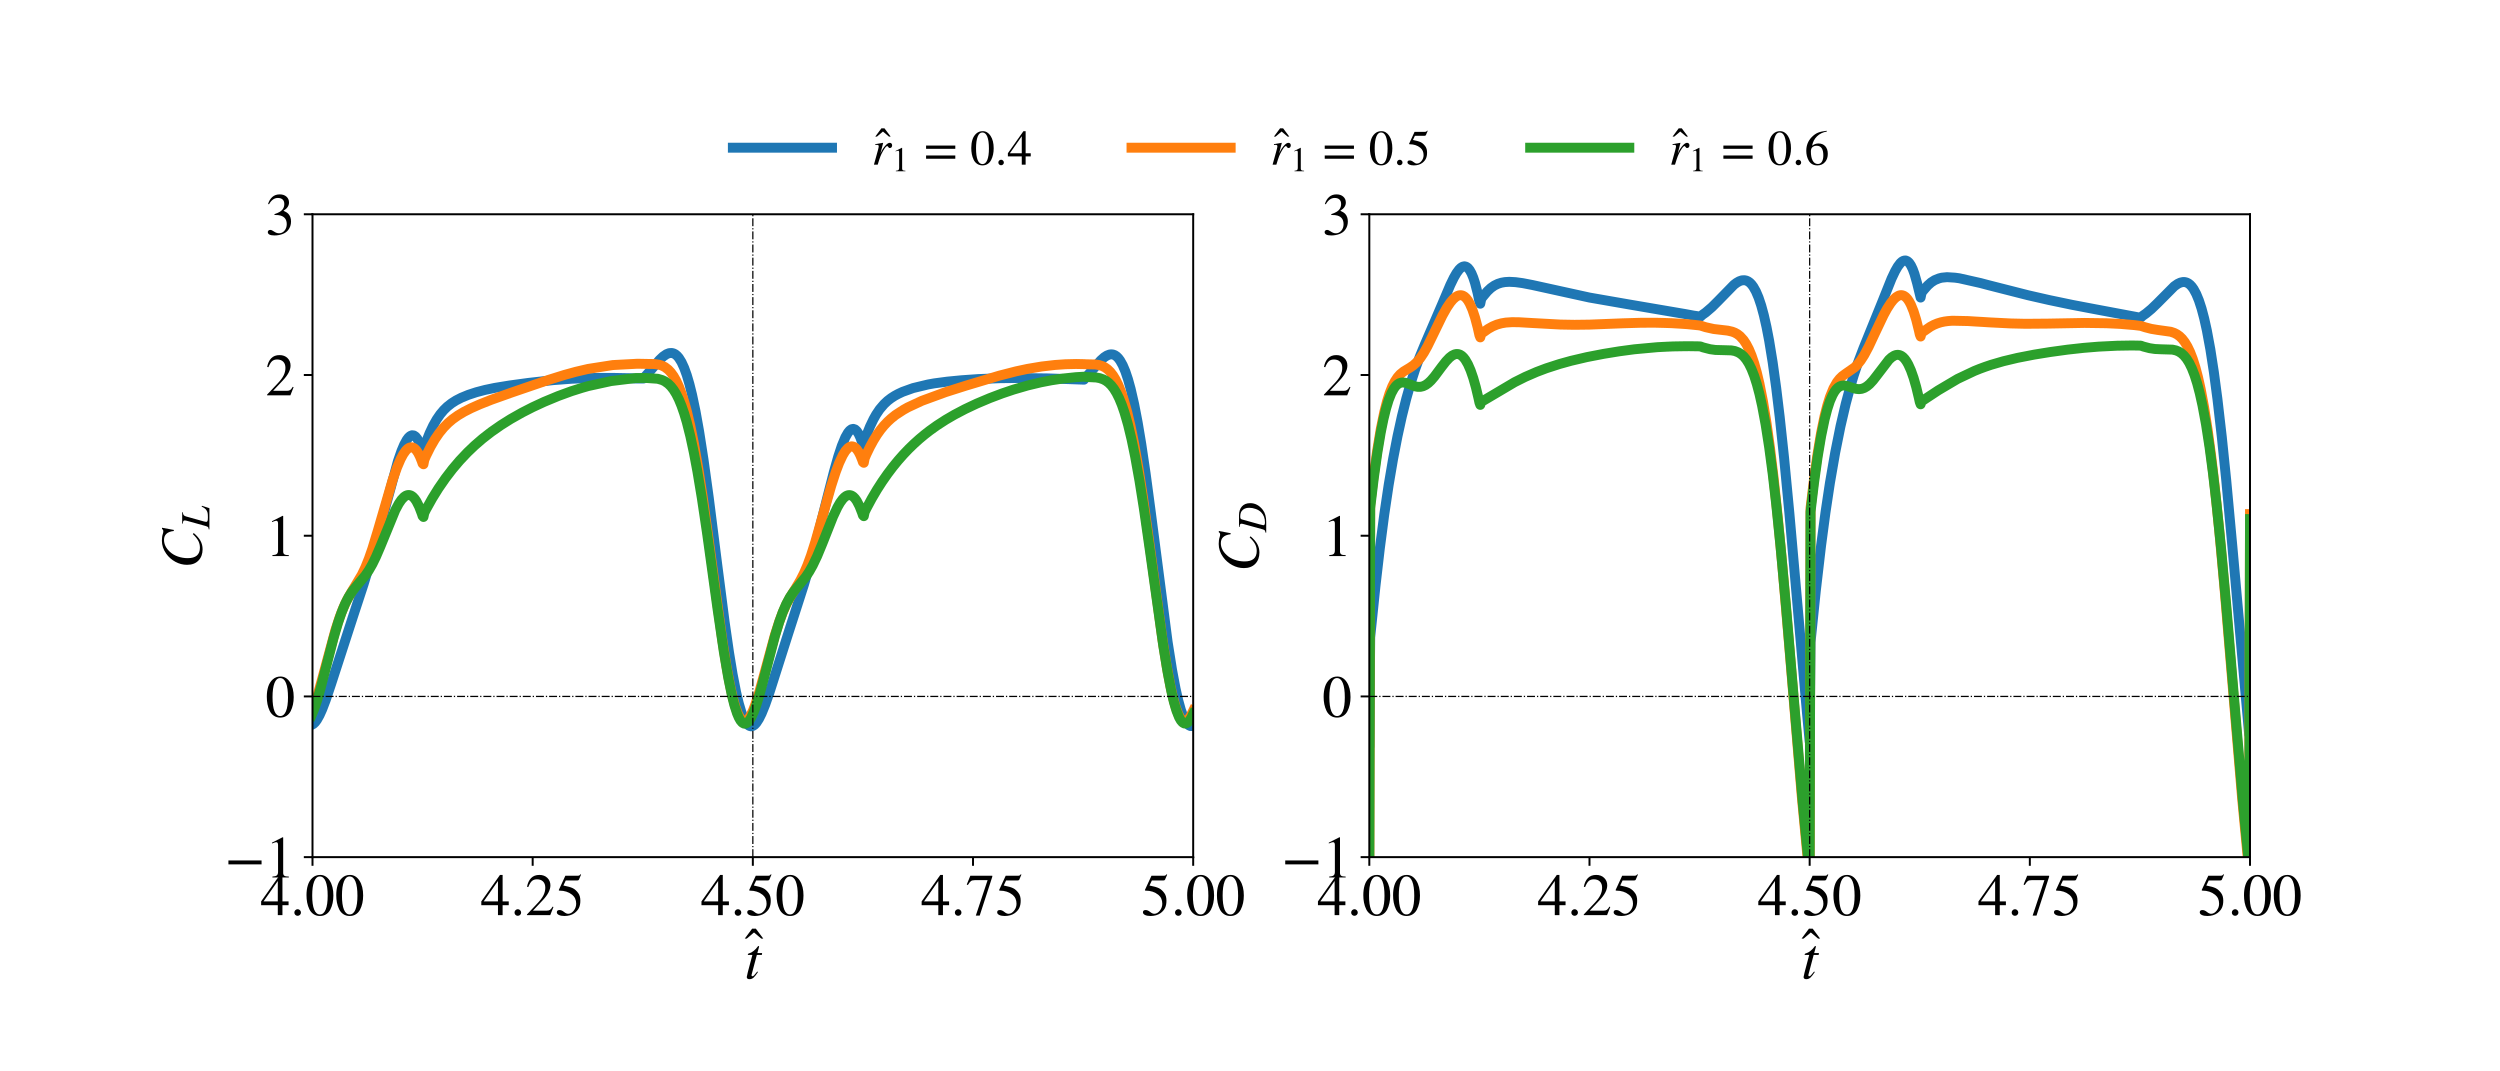 <?xml version="1.0" encoding="utf-8" standalone="no"?>
<!DOCTYPE svg PUBLIC "-//W3C//DTD SVG 1.1//EN"
  "http://www.w3.org/Graphics/SVG/1.1/DTD/svg11.dtd">
<!-- Created with matplotlib (https://matplotlib.org/) -->
<svg height="432pt" version="1.1" viewBox="0 0 1008 432" width="1008pt" xmlns="http://www.w3.org/2000/svg" xmlns:xlink="http://www.w3.org/1999/xlink">
 <defs>
  <style type="text/css">*{stroke-linecap:butt;stroke-linejoin:round;}</style>
 </defs>
 <g id="figure_1">
  <g id="patch_1">
   <path d="M 0 432 
L 1008 432 
L 1008 0 
L 0 0 
z
" style="fill:#ffffff;"/>
  </g>
  <g id="axes_1">
   <g id="patch_2">
    <path d="M 126 345.6 
L 481.091 345.6 
L 481.091 86.4 
L 126 86.4 
z
" style="fill:#ffffff;"/>
   </g>
   <g id="matplotlib.axis_1">
    <g id="xtick_1">
     <g id="line2d_1">
      <defs>
       <path d="M 0 0 
L 0 3.5 
" id="m8eb1ed691c" style="stroke:#000000;stroke-width:0.8;"/>
      </defs>
      <g>
       <use style="fill:#ffffff;stroke:#000000;stroke-width:0.8;" x="126" xlink:href="#m8eb1ed691c" y="345.6"/>
      </g>
     </g>
     <g id="text_1">
      <!-- 4.00 -->
      <g transform="translate(105 368.991)scale(0.24 -0.24)">
       <defs>
        <path d="M 47.297 16.703 
L 37 16.703 
L 37 0 
L 29.203 0 
L 29.203 16.703 
L 1.203 16.703 
L 1.203 23.094 
L 32.594 67.594 
L 37 67.594 
L 37 23.094 
L 47.297 23.094 
z
M 29.203 23.094 
L 29.203 57.406 
L 5.203 23.094 
z
" id="STIXGeneral-Regular-52"/>
        <path d="M 18.094 4.297 
Q 18.094 2.094 16.438 0.5 
Q 14.797 -1.094 12.5 -1.094 
Q 10.203 -1.094 8.594 0.5 
Q 7 2.094 7 4.391 
Q 7 6.703 8.641 8.344 
Q 10.297 10 12.594 10 
Q 14.797 10 16.438 8.297 
Q 18.094 6.594 18.094 4.297 
z
" id="STIXGeneral-Regular-46"/>
        <path d="M 47.594 33 
Q 47.594 26.297 46.297 20.344 
Q 45 14.406 42.453 9.406 
Q 39.906 4.406 35.406 1.5 
Q 30.906 -1.406 25 -1.406 
Q 18.906 -1.406 14.297 1.688 
Q 9.703 4.797 7.203 10 
Q 4.703 15.203 3.547 21.094 
Q 2.406 27 2.406 33.594 
Q 2.406 42.906 4.703 50.344 
Q 7 57.797 12.344 62.688 
Q 17.703 67.594 25.406 67.594 
Q 35.203 67.594 41.391 58 
Q 47.594 48.406 47.594 33 
z
M 38 32.5 
Q 38 48.297 34.641 56.641 
Q 31.297 65 24.797 65 
Q 18.594 65 15.297 56.594 
Q 12 48.203 12 32.906 
Q 12 17.5 15.297 9.344 
Q 18.594 1.203 25 1.203 
Q 31.297 1.203 34.641 9.344 
Q 38 17.5 38 32.5 
z
" id="STIXGeneral-Regular-48"/>
       </defs>
       <use xlink:href="#STIXGeneral-Regular-52"/>
       <use x="50" xlink:href="#STIXGeneral-Regular-46"/>
       <use x="75" xlink:href="#STIXGeneral-Regular-48"/>
       <use x="125" xlink:href="#STIXGeneral-Regular-48"/>
      </g>
     </g>
    </g>
    <g id="xtick_2">
     <g id="line2d_2">
      <g>
       <use style="fill:#ffffff;stroke:#000000;stroke-width:0.8;" x="214.773" xlink:href="#m8eb1ed691c" y="345.6"/>
      </g>
     </g>
     <g id="text_2">
      <!-- 4.25 -->
      <g transform="translate(193.773 368.991)scale(0.24 -0.24)">
       <defs>
        <path d="M 47.406 13.703 
L 42 0 
L 2.906 0 
L 2.906 1.203 
L 20.703 20.094 
Q 27.703 27.406 30.703 33.5 
Q 33.703 39.594 33.703 46.094 
Q 33.703 52.797 30 56.5 
Q 26.297 60.203 19.797 60.203 
Q 14.406 60.203 11.25 57.391 
Q 8.094 54.594 5.094 47.203 
L 3 47.703 
Q 4.703 57 9.844 62.297 
Q 15 67.594 23.797 67.594 
Q 32.094 67.594 37.188 62.594 
Q 42.297 57.594 42.297 50 
Q 42.297 38.703 29.5 25.203 
L 13 7.594 
L 36.406 7.594 
Q 39.703 7.594 41.641 8.891 
Q 43.594 10.203 46 14.297 
z
" id="STIXGeneral-Regular-50"/>
        <path d="M 43.797 68.094 
L 40.203 59.594 
Q 39.594 58.297 37.5 58.297 
L 18.094 58.297 
L 14.094 49.797 
Q 25.094 47.703 30 45.25 
Q 34.906 42.797 39.094 37 
Q 42.594 32.203 42.594 24.297 
Q 42.594 17.094 40.25 12.188 
Q 37.906 7.297 32.797 3.5 
Q 26 -1.406 15.797 -1.406 
Q 10.094 -1.406 6.594 0.297 
Q 3.094 2 3.094 4.797 
Q 3.094 8.594 7.594 8.594 
Q 11.203 8.594 15 5.5 
Q 18.906 2.297 22.094 2.297 
Q 27.297 2.297 31.438 7.5 
Q 35.594 12.703 35.594 19.203 
Q 35.594 28.797 28.906 34.203 
Q 20.203 41.203 7.594 41.203 
Q 6.406 41.203 6.406 42 
L 6.5 42.5 
L 17.406 66.203 
L 38.094 66.203 
Q 39.797 66.203 40.75 66.703 
Q 41.703 67.203 42.906 68.797 
z
" id="STIXGeneral-Regular-53"/>
       </defs>
       <use xlink:href="#STIXGeneral-Regular-52"/>
       <use x="50" xlink:href="#STIXGeneral-Regular-46"/>
       <use x="75" xlink:href="#STIXGeneral-Regular-50"/>
       <use x="125" xlink:href="#STIXGeneral-Regular-53"/>
      </g>
     </g>
    </g>
    <g id="xtick_3">
     <g id="line2d_3">
      <g>
       <use style="fill:#ffffff;stroke:#000000;stroke-width:0.8;" x="303.545" xlink:href="#m8eb1ed691c" y="345.6"/>
      </g>
     </g>
     <g id="text_3">
      <!-- 4.50 -->
      <g transform="translate(282.545 368.991)scale(0.24 -0.24)">
       <use xlink:href="#STIXGeneral-Regular-52"/>
       <use x="50" xlink:href="#STIXGeneral-Regular-46"/>
       <use x="75" xlink:href="#STIXGeneral-Regular-53"/>
       <use x="125" xlink:href="#STIXGeneral-Regular-48"/>
      </g>
     </g>
    </g>
    <g id="xtick_4">
     <g id="line2d_4">
      <g>
       <use style="fill:#ffffff;stroke:#000000;stroke-width:0.8;" x="392.318" xlink:href="#m8eb1ed691c" y="345.6"/>
      </g>
     </g>
     <g id="text_4">
      <!-- 4.75 -->
      <g transform="translate(371.318 368.991)scale(0.24 -0.24)">
       <defs>
        <path d="M 44.906 64.594 
L 23.703 -0.797 
L 17.203 -0.797 
L 37 58.797 
L 15.5 58.797 
Q 11.203 58.797 9.094 57.297 
Q 7 55.797 3.797 50.594 
L 2 51.5 
L 8 66.203 
L 44.906 66.203 
z
" id="STIXGeneral-Regular-55"/>
       </defs>
       <use xlink:href="#STIXGeneral-Regular-52"/>
       <use x="50" xlink:href="#STIXGeneral-Regular-46"/>
       <use x="75" xlink:href="#STIXGeneral-Regular-55"/>
       <use x="125" xlink:href="#STIXGeneral-Regular-53"/>
      </g>
     </g>
    </g>
    <g id="xtick_5">
     <g id="line2d_5">
      <g>
       <use style="fill:#ffffff;stroke:#000000;stroke-width:0.8;" x="481.091" xlink:href="#m8eb1ed691c" y="345.6"/>
      </g>
     </g>
     <g id="text_5">
      <!-- 5.00 -->
      <g transform="translate(460.091 368.991)scale(0.24 -0.24)">
       <use xlink:href="#STIXGeneral-Regular-53"/>
       <use x="50" xlink:href="#STIXGeneral-Regular-46"/>
       <use x="75" xlink:href="#STIXGeneral-Regular-48"/>
       <use x="125" xlink:href="#STIXGeneral-Regular-48"/>
      </g>
     </g>
    </g>
    <g id="text_6">
     <!-- $\^t$ -->
     <g transform="translate(300.185 394.591)scale(0.24 -0.24)">
      <defs>
       <path d="M -7.5 50.703 
L -10.906 50.703 
L -23.094 61 
L -35.203 50.703 
L -38.594 50.703 
L -26.203 67.406 
L -20 67.406 
z
" id="STIXGeneral-Regular-770"/>
       <path d="M 29.594 42.797 
L 29.094 39.594 
L 20.703 39.594 
L 12 6.797 
Q 11.797 6 11.797 5.406 
Q 11.797 3.797 13.297 3.797 
Q 14.5 3.797 16.094 5.344 
Q 17.703 6.906 21.406 11.703 
L 22.703 11 
Q 18.094 4 15.141 1.453 
Q 12.203 -1.094 8.406 -1.094 
Q 3.797 -1.094 3.797 2.594 
Q 3.797 3.594 5.406 10 
L 13.203 39.594 
L 5.703 39.594 
L 5.594 40.203 
Q 5.594 42 8.906 42.703 
Q 11.406 43.297 15.5 46.547 
Q 19.594 49.797 22.203 53.703 
Q 22.797 54.594 23.594 54.594 
Q 24.5 54.594 24.5 53.797 
Q 24.5 53.297 24.406 53.094 
L 21.594 42.797 
z
" id="STIXGeneral-Italic-116"/>
      </defs>
      <use transform="translate(39.043 16.594)" xlink:href="#STIXGeneral-Regular-770"/>
      <use transform="translate(0 0.203)" xlink:href="#STIXGeneral-Italic-116"/>
     </g>
    </g>
   </g>
   <g id="matplotlib.axis_2">
    <g id="ytick_1">
     <g id="line2d_6">
      <defs>
       <path d="M 0 0 
L -3.5 0 
" id="me1e31b8c6f" style="stroke:#000000;stroke-width:0.8;"/>
      </defs>
      <g>
       <use style="fill:#ffffff;stroke:#000000;stroke-width:0.8;" x="126" xlink:href="#me1e31b8c6f" y="345.6"/>
      </g>
     </g>
     <g id="text_7">
      <!-- −1 -->
      <g transform="translate(90.56 353.796)scale(0.24 -0.24)">
       <defs>
        <path d="M 62.094 22 
L 6.406 22 
L 6.406 28.594 
L 62.094 28.594 
z
" id="STIXGeneral-Regular-8722"/>
        <path d="M 39.406 0 
L 11.797 0 
L 11.797 1.5 
Q 17.297 1.797 19.297 3.547 
Q 21.297 5.297 21.297 9.5 
L 21.297 54.406 
Q 21.297 59.297 18.297 59.297 
Q 16.906 59.297 13.797 58.094 
L 11.094 57.094 
L 11.094 58.5 
L 29 67.594 
L 29.906 67.297 
L 29.906 7.594 
Q 29.906 4.297 31.906 2.891 
Q 33.906 1.5 39.406 1.5 
z
" id="STIXGeneral-Regular-49"/>
       </defs>
       <use xlink:href="#STIXGeneral-Regular-8722"/>
       <use x="68.5" xlink:href="#STIXGeneral-Regular-49"/>
      </g>
     </g>
    </g>
    <g id="ytick_2">
     <g id="line2d_7">
      <g>
       <use style="fill:#ffffff;stroke:#000000;stroke-width:0.8;" x="126" xlink:href="#me1e31b8c6f" y="280.8"/>
      </g>
     </g>
     <g id="text_8">
      <!-- 0 -->
      <g transform="translate(107 288.996)scale(0.24 -0.24)">
       <use xlink:href="#STIXGeneral-Regular-48"/>
      </g>
     </g>
    </g>
    <g id="ytick_3">
     <g id="line2d_8">
      <g>
       <use style="fill:#ffffff;stroke:#000000;stroke-width:0.8;" x="126" xlink:href="#me1e31b8c6f" y="216"/>
      </g>
     </g>
     <g id="text_9">
      <!-- 1 -->
      <g transform="translate(107 224.196)scale(0.24 -0.24)">
       <use xlink:href="#STIXGeneral-Regular-49"/>
      </g>
     </g>
    </g>
    <g id="ytick_4">
     <g id="line2d_9">
      <g>
       <use style="fill:#ffffff;stroke:#000000;stroke-width:0.8;" x="126" xlink:href="#me1e31b8c6f" y="151.2"/>
      </g>
     </g>
     <g id="text_10">
      <!-- 2 -->
      <g transform="translate(107 159.396)scale(0.24 -0.24)">
       <use xlink:href="#STIXGeneral-Regular-50"/>
      </g>
     </g>
    </g>
    <g id="ytick_5">
     <g id="line2d_10">
      <g>
       <use style="fill:#ffffff;stroke:#000000;stroke-width:0.8;" x="126" xlink:href="#me1e31b8c6f" y="86.4"/>
      </g>
     </g>
     <g id="text_11">
      <!-- 3 -->
      <g transform="translate(107 94.596)scale(0.24 -0.24)">
       <defs>
        <path d="M 6.094 51 
L 4.5 51.406 
Q 6.797 58.906 11.688 63.25 
Q 16.594 67.594 24.094 67.594 
Q 31.094 67.594 35.391 63.797 
Q 39.703 60 39.703 53.906 
Q 39.703 45.703 30.406 40.094 
Q 35.906 37.703 38.703 34.797 
Q 43.094 29.906 43.094 21.906 
Q 43.094 13.906 38.5 7.906 
Q 35.094 3.297 28.75 0.938 
Q 22.406 -1.406 15.297 -1.406 
Q 4.094 -1.406 4.094 4.297 
Q 4.094 5.906 5.297 6.906 
Q 6.5 7.906 8.203 7.906 
Q 10.703 7.906 14.297 5.297 
Q 18.703 2.203 22.906 2.203 
Q 28.406 2.203 32.156 6.641 
Q 35.906 11.094 35.906 17.5 
Q 35.906 29 25.5 32 
Q 22.406 33 15.297 33 
L 15.297 34.406 
Q 20.906 36.297 23.703 38 
Q 31.797 42.594 31.797 51.406 
Q 31.797 56.406 28.938 59 
Q 26.094 61.594 21 61.594 
Q 12 61.594 6.094 51 
z
" id="STIXGeneral-Regular-51"/>
       </defs>
       <use xlink:href="#STIXGeneral-Regular-51"/>
      </g>
     </g>
    </g>
    <g id="text_12">
     <!-- $C_L$ -->
     <g transform="translate(81.351 229.32)rotate(-90)scale(0.24 -0.24)">
      <defs>
       <path d="M 68.906 66.406 
L 65.203 46.406 
L 63.406 46.703 
Q 61.594 63 48.5 63 
Q 37.594 63 28.594 53.297 
Q 23.297 47.703 20.547 39.703 
Q 17.797 31.703 17.797 23.203 
Q 17.797 2.703 35.297 2.703 
Q 41.5 2.703 46.641 5.297 
Q 51.797 7.906 58.203 14.594 
L 60 13.094 
Q 53.297 5.203 46.844 1.703 
Q 40.406 -1.797 32.703 -1.797 
Q 21 -1.797 13.797 5.141 
Q 6.594 12.094 6.594 24.297 
Q 6.594 34.594 11.688 43.938 
Q 16.797 53.297 25.297 59.297 
Q 35.5 66.594 47.203 66.594 
Q 54.094 66.594 58.906 64.906 
Q 60.906 64.203 63 64.203 
Q 65.703 64.203 66.797 66.406 
z
" id="STIXGeneral-Italic-67"/>
       <path d="M 55.906 18 
L 50.094 0 
L -0.797 0 
L -0.797 1.594 
Q 3.406 2 4.703 3.297 
Q 6 4.594 7.406 9.406 
L 19.594 53.203 
Q 20.703 56.906 20.703 59.406 
Q 20.703 61.594 19.141 62.5 
Q 17.594 63.406 13 63.703 
L 13 65.297 
L 40.297 65.297 
L 40.297 63.703 
Q 35.703 63.406 33.547 61.797 
Q 31.406 60.203 30.203 56 
L 18.203 13.094 
Q 17.203 9.297 17.203 7.703 
Q 17.203 5.406 19.391 4.5 
Q 21.594 3.594 27.703 3.594 
Q 35.406 3.594 38.75 4.297 
Q 42.094 5 45.703 7.406 
Q 49.797 10.094 53.906 18.594 
z
" id="STIXGeneral-Italic-76"/>
      </defs>
      <use transform="translate(0 0.406)" xlink:href="#STIXGeneral-Italic-67"/>
      <use transform="translate(66.7 -12.822)scale(0.7)" xlink:href="#STIXGeneral-Italic-76"/>
     </g>
    </g>
   </g>
   <g id="line2d_11">
    <path clip-path="url(#p49290372d0)" d="M 125.645 292.261 
L 126.355 291.893 
L 127.065 291.217 
L 127.775 290.262 
L 128.841 288.367 
L 129.906 285.997 
L 131.326 282.277 
L 133.457 275.931 
L 142.334 248.558 
L 146.595 235.583 
L 149.436 226.206 
L 152.277 216.044 
L 160.444 185.953 
L 161.864 181.867 
L 162.929 179.343 
L 163.995 177.377 
L 164.705 176.425 
L 165.415 175.789 
L 166.125 175.495 
L 166.835 175.572 
L 167.546 176.036 
L 168.256 176.914 
L 168.966 178.221 
L 169.676 179.972 
L 170.386 182.21 
L 170.741 182.512 
L 171.097 180.263 
L 171.807 178.193 
L 173.227 174.629 
L 174.647 171.619 
L 176.068 169.114 
L 177.488 167.051 
L 178.909 165.36 
L 180.329 163.974 
L 182.104 162.576 
L 183.88 161.453 
L 186.01 160.36 
L 188.851 159.191 
L 192.047 158.143 
L 195.598 157.212 
L 199.504 156.398 
L 205.54 155.411 
L 212.997 154.396 
L 222.94 153.276 
L 230.397 152.717 
L 236.433 152.458 
L 239.629 152.404 
L 242.115 152.363 
L 245.311 152.372 
L 247.796 152.377 
L 250.992 152.44 
L 253.478 152.487 
L 256.673 152.611 
L 259.514 152.606 
L 260.224 151.698 
L 261.645 150.116 
L 265.906 145.122 
L 267.326 143.775 
L 268.747 142.796 
L 269.812 142.382 
L 270.877 142.32 
L 271.587 142.498 
L 272.297 142.873 
L 273.008 143.471 
L 273.718 144.289 
L 274.783 145.999 
L 275.848 148.315 
L 276.914 151.255 
L 277.979 154.889 
L 279.044 159.181 
L 280.465 165.97 
L 281.885 173.919 
L 283.66 185.327 
L 285.791 200.784 
L 288.987 226.048 
L 292.183 250.856 
L 293.958 263.17 
L 295.378 271.792 
L 296.799 279.081 
L 297.864 283.57 
L 298.929 287.177 
L 299.995 289.892 
L 300.705 291.207 
L 301.415 292.129 
L 302.125 292.676 
L 302.835 292.863 
L 303.545 292.707 
L 304.256 292.231 
L 304.966 291.46 
L 306.031 289.807 
L 307.096 287.652 
L 308.517 284.151 
L 310.292 279.077 
L 313.488 269.027 
L 317.749 255.629 
L 324.141 235.748 
L 326.981 226.058 
L 329.822 215.486 
L 333.373 201.389 
L 336.214 190.291 
L 337.989 184.053 
L 339.41 179.762 
L 340.83 176.336 
L 341.895 174.472 
L 342.605 173.61 
L 343.316 173.082 
L 344.026 172.92 
L 344.736 173.145 
L 345.446 173.78 
L 346.156 174.845 
L 346.867 176.357 
L 347.577 178.338 
L 347.932 179.519 
L 348.287 179.823 
L 348.642 177.58 
L 349.352 175.524 
L 350.773 171.994 
L 352.193 169.03 
L 353.258 167.134 
L 354.679 165.026 
L 356.454 162.944 
L 357.874 161.612 
L 359.295 160.52 
L 360.715 159.608 
L 362.135 158.834 
L 363.911 157.998 
L 368.172 156.467 
L 374.209 155.014 
L 376.694 154.571 
L 382.021 153.865 
L 387.702 153.316 
L 394.449 152.841 
L 403.326 152.487 
L 410.073 152.409 
L 422.501 152.571 
L 430.668 152.856 
L 437.06 153.085 
L 437.77 152.193 
L 439.19 150.624 
L 443.806 145.312 
L 445.227 144.05 
L 446.292 143.359 
L 447.357 142.948 
L 448.067 142.86 
L 448.778 142.943 
L 449.488 143.216 
L 450.198 143.696 
L 450.908 144.403 
L 451.618 145.349 
L 452.684 147.253 
L 453.749 149.772 
L 454.814 152.952 
L 455.879 156.803 
L 457.3 163 
L 458.72 170.39 
L 460.141 178.89 
L 461.916 190.9 
L 464.047 206.876 
L 470.793 258.858 
L 472.569 270.084 
L 473.989 277.642 
L 475.054 282.359 
L 476.12 286.202 
L 477.185 289.154 
L 477.895 290.628 
L 478.605 291.711 
L 479.315 292.414 
L 480.026 292.751 
L 480.736 292.743 
L 481.091 292.616 
L 481.091 292.616 
" style="fill:none;stroke:#1f77b4;stroke-linecap:square;stroke-width:4;"/>
   </g>
   <g id="line2d_12">
    <path clip-path="url(#p49290372d0)" d="M 125.645 287.007 
L 126.71 284.377 
L 128.131 280.043 
L 129.906 273.72 
L 135.232 254.068 
L 137.008 248.694 
L 138.428 245.065 
L 139.849 242.021 
L 141.624 238.846 
L 145.885 231.749 
L 147.305 228.769 
L 148.726 225.251 
L 150.146 221.165 
L 152.277 214.174 
L 158.313 193.479 
L 160.089 188.467 
L 161.509 185.149 
L 162.574 183.153 
L 163.64 181.646 
L 164.35 180.94 
L 165.06 180.493 
L 165.77 180.322 
L 166.48 180.44 
L 167.191 180.863 
L 167.901 181.603 
L 168.611 182.675 
L 169.321 184.089 
L 170.031 185.854 
L 170.386 186.893 
L 170.741 187.195 
L 171.097 185.38 
L 171.807 183.736 
L 173.582 180.161 
L 175.358 177.103 
L 177.133 174.522 
L 178.909 172.361 
L 180.684 170.559 
L 182.459 169.046 
L 184.59 167.525 
L 187.076 166.043 
L 189.916 164.598 
L 193.467 163.021 
L 198.083 161.194 
L 206.251 158.279 
L 221.164 153.175 
L 227.556 151.174 
L 232.172 149.902 
L 237.143 148.745 
L 247.086 147.192 
L 257.029 146.66 
L 261.645 146.747 
L 263.775 146.772 
L 265.551 147.012 
L 266.616 147.309 
L 268.036 147.974 
L 269.457 149.059 
L 270.522 150.194 
L 271.587 151.667 
L 272.653 153.522 
L 273.718 155.819 
L 274.783 158.591 
L 275.848 161.875 
L 276.914 165.686 
L 278.334 171.66 
L 279.754 178.657 
L 281.53 188.767 
L 283.305 200.26 
L 285.791 218.084 
L 291.117 257.355 
L 292.893 268.602 
L 294.313 276.233 
L 295.378 281.014 
L 296.444 284.874 
L 297.509 287.79 
L 298.219 289.186 
L 298.929 290.147 
L 299.639 290.679 
L 300.35 290.789 
L 301.06 290.495 
L 301.77 289.82 
L 302.48 288.787 
L 303.545 286.637 
L 304.611 283.865 
L 306.031 279.408 
L 307.807 273.049 
L 312.423 256.11 
L 314.198 250.612 
L 315.619 246.859 
L 317.039 243.681 
L 318.459 240.999 
L 320.945 236.935 
L 322.72 233.944 
L 324.141 231.152 
L 325.561 227.856 
L 326.981 223.985 
L 328.757 218.386 
L 331.243 209.63 
L 335.149 195.875 
L 336.924 190.402 
L 338.344 186.654 
L 339.765 183.617 
L 340.83 181.861 
L 341.895 180.655 
L 342.605 180.17 
L 343.316 179.957 
L 344.026 180.037 
L 344.736 180.424 
L 345.446 181.129 
L 346.156 182.167 
L 346.867 183.549 
L 347.577 185.295 
L 347.932 186.314 
L 348.287 186.603 
L 348.642 184.778 
L 349.352 183.116 
L 350.773 180.168 
L 352.193 177.562 
L 353.613 175.276 
L 355.034 173.283 
L 356.454 171.553 
L 357.874 170.05 
L 359.295 168.744 
L 361.07 167.319 
L 364.266 165.245 
L 366.041 164.246 
L 371.723 161.599 
L 381.31 158.091 
L 389.477 155.491 
L 402.971 151.441 
L 409.718 149.712 
L 414.334 148.724 
L 420.015 147.772 
L 425.342 147.155 
L 429.603 146.863 
L 433.864 146.76 
L 437.06 146.824 
L 438.125 146.879 
L 441.676 146.955 
L 443.096 147.178 
L 444.517 147.63 
L 445.582 148.178 
L 446.647 148.951 
L 447.712 149.998 
L 448.778 151.363 
L 449.843 153.102 
L 450.908 155.256 
L 451.973 157.873 
L 453.039 160.99 
L 454.459 165.979 
L 455.879 171.966 
L 457.3 178.965 
L 459.075 189.09 
L 460.851 200.587 
L 463.336 218.412 
L 468.663 257.629 
L 470.438 268.84 
L 471.859 276.438 
L 472.924 281.184 
L 473.989 285.021 
L 475.054 287.903 
L 475.765 289.279 
L 476.475 290.218 
L 477.185 290.725 
L 477.895 290.814 
L 478.605 290.5 
L 479.315 289.804 
L 480.026 288.753 
L 481.091 286.577 
L 481.091 286.577 
" style="fill:none;stroke:#ff7f0e;stroke-linecap:square;stroke-width:4;"/>
   </g>
   <g id="line2d_13">
    <path clip-path="url(#p49290372d0)" d="M 125.645 288.397 
L 126.71 285.82 
L 127.775 282.664 
L 129.196 277.769 
L 131.681 268.141 
L 134.522 257.155 
L 136.298 251.093 
L 137.718 246.942 
L 139.138 243.486 
L 140.559 240.7 
L 141.979 238.484 
L 143.755 236.251 
L 147.305 232.027 
L 148.726 229.938 
L 150.146 227.454 
L 151.567 224.55 
L 153.342 220.416 
L 159.379 205.692 
L 160.799 203.049 
L 161.864 201.489 
L 162.929 200.361 
L 163.64 199.872 
L 164.35 199.61 
L 165.06 199.588 
L 165.77 199.819 
L 166.48 200.31 
L 167.191 201.072 
L 167.901 202.111 
L 168.966 204.211 
L 170.031 206.976 
L 170.386 208.069 
L 170.741 208.447 
L 171.097 206.798 
L 171.807 205.369 
L 174.292 200.913 
L 176.778 196.915 
L 179.619 192.806 
L 182.459 189.105 
L 185.3 185.76 
L 188.496 182.376 
L 191.337 179.664 
L 194.533 176.9 
L 198.083 174.14 
L 201.989 171.417 
L 205.895 168.96 
L 210.512 166.351 
L 214.773 164.176 
L 219.389 162.036 
L 225.07 159.676 
L 230.397 157.73 
L 234.658 156.385 
L 237.143 155.672 
L 246.376 153.648 
L 256.318 152.434 
L 260.224 152.379 
L 265.196 152.724 
L 266.971 153.23 
L 268.036 153.731 
L 269.457 154.743 
L 270.522 155.795 
L 271.587 157.164 
L 272.653 158.888 
L 273.718 161.024 
L 274.783 163.609 
L 275.848 166.679 
L 276.914 170.248 
L 278.334 175.86 
L 279.754 182.456 
L 281.175 190.001 
L 282.95 200.666 
L 285.081 214.962 
L 289.342 245.76 
L 291.827 262.669 
L 293.603 273.105 
L 295.023 280.039 
L 296.089 284.282 
L 297.154 287.599 
L 297.864 289.288 
L 298.574 290.544 
L 299.284 291.369 
L 299.995 291.766 
L 300.705 291.753 
L 301.415 291.34 
L 302.125 290.552 
L 302.835 289.413 
L 303.901 287.111 
L 304.966 284.192 
L 306.386 279.549 
L 308.517 271.56 
L 312.423 256.597 
L 314.198 250.754 
L 315.619 246.783 
L 317.039 243.492 
L 318.459 240.848 
L 319.88 238.735 
L 321.3 236.946 
L 324.851 232.622 
L 326.271 230.498 
L 327.692 227.979 
L 329.467 224.256 
L 331.598 219.097 
L 335.859 208.341 
L 337.634 204.563 
L 338.699 202.707 
L 339.765 201.241 
L 340.475 200.504 
L 341.185 199.972 
L 341.895 199.673 
L 342.605 199.612 
L 343.316 199.798 
L 344.026 200.245 
L 344.736 200.964 
L 345.446 201.96 
L 346.511 204.001 
L 347.577 206.7 
L 347.932 207.766 
L 348.287 208.123 
L 348.642 206.456 
L 349.352 204.991 
L 351.483 201.025 
L 353.613 197.415 
L 355.744 194.107 
L 357.874 191.06 
L 360.005 188.244 
L 362.135 185.643 
L 364.266 183.233 
L 366.397 181.001 
L 368.527 178.937 
L 370.658 177.021 
L 372.788 175.243 
L 374.919 173.587 
L 377.759 171.555 
L 381.31 169.258 
L 384.861 167.189 
L 389.122 164.949 
L 393.739 162.769 
L 399.065 160.519 
L 404.036 158.64 
L 408.652 157.082 
L 414.334 155.429 
L 419.66 154.156 
L 423.921 153.33 
L 428.537 152.63 
L 433.864 152.071 
L 437.06 151.883 
L 437.77 151.989 
L 442.031 152.209 
L 443.451 152.478 
L 444.872 152.973 
L 445.937 153.545 
L 447.002 154.336 
L 448.067 155.394 
L 449.133 156.771 
L 450.198 158.506 
L 451.263 160.649 
L 452.329 163.239 
L 453.394 166.318 
L 454.814 171.229 
L 456.235 177.104 
L 457.655 183.956 
L 459.43 193.843 
L 461.206 205.043 
L 463.691 222.357 
L 469.018 260.301 
L 470.793 271.097 
L 472.214 278.39 
L 473.279 282.916 
L 474.344 286.549 
L 475.409 289.238 
L 476.12 290.491 
L 476.83 291.313 
L 477.54 291.708 
L 478.25 291.689 
L 478.96 291.272 
L 479.671 290.478 
L 480.381 289.333 
L 481.091 287.864 
L 481.091 287.864 
" style="fill:none;stroke:#2ca02c;stroke-linecap:square;stroke-width:4;"/>
   </g>
   <g id="line2d_14">
    <path clip-path="url(#p49290372d0)" d="M 126 280.8 
L 481.091 280.8 
" style="fill:none;stroke:#000000;stroke-dasharray:3.2,0.8,0.5,0.8;stroke-dashoffset:0;stroke-width:0.5;"/>
   </g>
   <g id="line2d_15">
    <path clip-path="url(#p49290372d0)" d="M 303.545 345.6 
L 303.545 86.4 
" style="fill:none;stroke:#000000;stroke-dasharray:3.2,0.8,0.5,0.8;stroke-dashoffset:0;stroke-width:0.5;"/>
   </g>
   <g id="patch_3">
    <path d="M 126 345.6 
L 126 86.4 
" style="fill:none;stroke:#000000;stroke-linecap:square;stroke-linejoin:miter;stroke-width:0.8;"/>
   </g>
   <g id="patch_4">
    <path d="M 481.091 345.6 
L 481.091 86.4 
" style="fill:none;stroke:#000000;stroke-linecap:square;stroke-linejoin:miter;stroke-width:0.8;"/>
   </g>
   <g id="patch_5">
    <path d="M 126 345.6 
L 481.091 345.6 
" style="fill:none;stroke:#000000;stroke-linecap:square;stroke-linejoin:miter;stroke-width:0.8;"/>
   </g>
   <g id="patch_6">
    <path d="M 126 86.4 
L 481.091 86.4 
" style="fill:none;stroke:#000000;stroke-linecap:square;stroke-linejoin:miter;stroke-width:0.8;"/>
   </g>
   <g id="legend_1">
    <g id="line2d_16">
     <path d="M 295.488 59.55 
L 335.472 59.55 
" style="fill:none;stroke:#1f77b4;stroke-linecap:square;stroke-width:4;"/>
    </g>
    <g id="line2d_17"/>
    <g id="text_13">
     <!-- $\hat r_1$ = 0.4 -->
     <g transform="translate(351.466 66.547)scale(0.2 -0.2)">
      <defs>
       <path d="M 17.594 22.297 
L 19.203 25.797 
Q 22.594 33.297 28.594 39.594 
Q 32.906 44.094 36.5 44.094 
Q 38.594 44.094 39.891 42.688 
Q 41.203 41.297 41.203 39 
Q 41.203 36.703 39.953 35.141 
Q 38.703 33.594 36.5 33.594 
Q 34.594 33.594 33 36.203 
Q 32.203 37.594 31.406 37.594 
Q 28.703 37.594 23.203 28.203 
Q 19.797 22.406 17.75 17.25 
Q 15.703 12.094 12.094 0 
L 4.5 0 
L 12.594 29.203 
Q 14.203 35.094 14.203 37.406 
Q 14.203 40 10.406 40 
Q 9.594 40 7.297 39.703 
L 7.297 41.406 
L 22.797 44.094 
L 23.094 43.906 
z
" id="STIXGeneral-Italic-114"/>
       <path id="STIXGeneral-Regular-32"/>
       <path d="M 63.703 32 
L 4.797 32 
L 4.797 38.594 
L 63.703 38.594 
z
M 63.703 12 
L 4.797 12 
L 4.797 18.594 
L 63.703 18.594 
z
" id="STIXGeneral-Regular-61"/>
      </defs>
      <use transform="translate(45.766 6.594)" xlink:href="#STIXGeneral-Regular-770"/>
      <use transform="translate(0 0.703)" xlink:href="#STIXGeneral-Italic-114"/>
      <use transform="translate(40.443 -12.525)scale(0.7)" xlink:href="#STIXGeneral-Regular-49"/>
      <use transform="translate(79.853 0.703)" xlink:href="#STIXGeneral-Regular-32"/>
      <use transform="translate(104.853 0.703)" xlink:href="#STIXGeneral-Regular-61"/>
      <use transform="translate(173.353 0.703)" xlink:href="#STIXGeneral-Regular-32"/>
      <use transform="translate(198.353 0.703)" xlink:href="#STIXGeneral-Regular-48"/>
      <use transform="translate(248.353 0.703)" xlink:href="#STIXGeneral-Regular-46"/>
      <use transform="translate(273.353 0.703)" xlink:href="#STIXGeneral-Regular-52"/>
     </g>
    </g>
    <g id="line2d_18">
     <path d="M 456.224 59.55 
L 496.208 59.55 
" style="fill:none;stroke:#ff7f0e;stroke-linecap:square;stroke-width:4;"/>
    </g>
    <g id="line2d_19"/>
    <g id="text_14">
     <!-- $\hat r_1$ = 0.5 -->
     <g transform="translate(512.202 66.547)scale(0.2 -0.2)">
      <use transform="translate(45.766 6.594)" xlink:href="#STIXGeneral-Regular-770"/>
      <use transform="translate(0 0.703)" xlink:href="#STIXGeneral-Italic-114"/>
      <use transform="translate(40.443 -12.525)scale(0.7)" xlink:href="#STIXGeneral-Regular-49"/>
      <use transform="translate(79.853 0.703)" xlink:href="#STIXGeneral-Regular-32"/>
      <use transform="translate(104.853 0.703)" xlink:href="#STIXGeneral-Regular-61"/>
      <use transform="translate(173.353 0.703)" xlink:href="#STIXGeneral-Regular-32"/>
      <use transform="translate(198.353 0.703)" xlink:href="#STIXGeneral-Regular-48"/>
      <use transform="translate(248.353 0.703)" xlink:href="#STIXGeneral-Regular-46"/>
      <use transform="translate(273.353 0.703)" xlink:href="#STIXGeneral-Regular-53"/>
     </g>
    </g>
    <g id="line2d_20">
     <path d="M 616.96 59.55 
L 656.944 59.55 
" style="fill:none;stroke:#2ca02c;stroke-linecap:square;stroke-width:4;"/>
    </g>
    <g id="line2d_21"/>
    <g id="text_15">
     <!-- $\hat r_1$ = 0.6 -->
     <g transform="translate(672.937 66.547)scale(0.2 -0.2)">
      <defs>
       <path d="M 44.594 68.406 
L 44.797 66.797 
Q 33 64.906 25.094 57.25 
Q 17.203 49.594 15.203 38.297 
Q 21 42.797 27.906 42.797 
Q 36.703 42.797 41.75 37.188 
Q 46.797 31.594 46.797 21.906 
Q 46.797 12.094 41.703 5.906 
Q 35.797 -1.406 25.797 -1.406 
Q 13.594 -1.406 8.094 8.703 
Q 3.406 17.297 3.406 27.906 
Q 3.406 44.297 14.297 55.5 
Q 20.5 61.906 27.047 64.547 
Q 33.594 67.203 44.594 68.406 
z
M 37.797 18.797 
Q 37.797 38.203 24.297 38.203 
Q 19.297 38.203 16 35.547 
Q 12.703 32.906 12.703 26.594 
Q 12.703 14.906 16.344 8.156 
Q 20 1.406 26.906 1.406 
Q 32.203 1.406 35 6.156 
Q 37.797 10.906 37.797 18.797 
z
" id="STIXGeneral-Regular-54"/>
      </defs>
      <use transform="translate(45.766 6.594)" xlink:href="#STIXGeneral-Regular-770"/>
      <use transform="translate(0 0.703)" xlink:href="#STIXGeneral-Italic-114"/>
      <use transform="translate(40.443 -12.525)scale(0.7)" xlink:href="#STIXGeneral-Regular-49"/>
      <use transform="translate(79.853 0.703)" xlink:href="#STIXGeneral-Regular-32"/>
      <use transform="translate(104.853 0.703)" xlink:href="#STIXGeneral-Regular-61"/>
      <use transform="translate(173.353 0.703)" xlink:href="#STIXGeneral-Regular-32"/>
      <use transform="translate(198.353 0.703)" xlink:href="#STIXGeneral-Regular-48"/>
      <use transform="translate(248.353 0.703)" xlink:href="#STIXGeneral-Regular-46"/>
      <use transform="translate(273.353 0.703)" xlink:href="#STIXGeneral-Regular-54"/>
     </g>
    </g>
   </g>
  </g>
  <g id="axes_2">
   <g id="patch_7">
    <path d="M 552.109 345.6 
L 907.2 345.6 
L 907.2 86.4 
L 552.109 86.4 
z
" style="fill:#ffffff;"/>
   </g>
   <g id="matplotlib.axis_3">
    <g id="xtick_6">
     <g id="line2d_22">
      <g>
       <use style="fill:#ffffff;stroke:#000000;stroke-width:0.8;" x="552.109" xlink:href="#m8eb1ed691c" y="345.6"/>
      </g>
     </g>
     <g id="text_16">
      <!-- 4.00 -->
      <g transform="translate(531.109 368.991)scale(0.24 -0.24)">
       <use xlink:href="#STIXGeneral-Regular-52"/>
       <use x="50" xlink:href="#STIXGeneral-Regular-46"/>
       <use x="75" xlink:href="#STIXGeneral-Regular-48"/>
       <use x="125" xlink:href="#STIXGeneral-Regular-48"/>
      </g>
     </g>
    </g>
    <g id="xtick_7">
     <g id="line2d_23">
      <g>
       <use style="fill:#ffffff;stroke:#000000;stroke-width:0.8;" x="640.882" xlink:href="#m8eb1ed691c" y="345.6"/>
      </g>
     </g>
     <g id="text_17">
      <!-- 4.25 -->
      <g transform="translate(619.882 368.991)scale(0.24 -0.24)">
       <use xlink:href="#STIXGeneral-Regular-52"/>
       <use x="50" xlink:href="#STIXGeneral-Regular-46"/>
       <use x="75" xlink:href="#STIXGeneral-Regular-50"/>
       <use x="125" xlink:href="#STIXGeneral-Regular-53"/>
      </g>
     </g>
    </g>
    <g id="xtick_8">
     <g id="line2d_24">
      <g>
       <use style="fill:#ffffff;stroke:#000000;stroke-width:0.8;" x="729.655" xlink:href="#m8eb1ed691c" y="345.6"/>
      </g>
     </g>
     <g id="text_18">
      <!-- 4.50 -->
      <g transform="translate(708.655 368.991)scale(0.24 -0.24)">
       <use xlink:href="#STIXGeneral-Regular-52"/>
       <use x="50" xlink:href="#STIXGeneral-Regular-46"/>
       <use x="75" xlink:href="#STIXGeneral-Regular-53"/>
       <use x="125" xlink:href="#STIXGeneral-Regular-48"/>
      </g>
     </g>
    </g>
    <g id="xtick_9">
     <g id="line2d_25">
      <g>
       <use style="fill:#ffffff;stroke:#000000;stroke-width:0.8;" x="818.427" xlink:href="#m8eb1ed691c" y="345.6"/>
      </g>
     </g>
     <g id="text_19">
      <!-- 4.75 -->
      <g transform="translate(797.427 368.991)scale(0.24 -0.24)">
       <use xlink:href="#STIXGeneral-Regular-52"/>
       <use x="50" xlink:href="#STIXGeneral-Regular-46"/>
       <use x="75" xlink:href="#STIXGeneral-Regular-55"/>
       <use x="125" xlink:href="#STIXGeneral-Regular-53"/>
      </g>
     </g>
    </g>
    <g id="xtick_10">
     <g id="line2d_26">
      <g>
       <use style="fill:#ffffff;stroke:#000000;stroke-width:0.8;" x="907.2" xlink:href="#m8eb1ed691c" y="345.6"/>
      </g>
     </g>
     <g id="text_20">
      <!-- 5.00 -->
      <g transform="translate(886.2 368.991)scale(0.24 -0.24)">
       <use xlink:href="#STIXGeneral-Regular-53"/>
       <use x="50" xlink:href="#STIXGeneral-Regular-46"/>
       <use x="75" xlink:href="#STIXGeneral-Regular-48"/>
       <use x="125" xlink:href="#STIXGeneral-Regular-48"/>
      </g>
     </g>
    </g>
    <g id="text_21">
     <!-- $\^t$ -->
     <g transform="translate(726.295 394.591)scale(0.24 -0.24)">
      <use transform="translate(39.043 16.594)" xlink:href="#STIXGeneral-Regular-770"/>
      <use transform="translate(0 0.203)" xlink:href="#STIXGeneral-Italic-116"/>
     </g>
    </g>
   </g>
   <g id="matplotlib.axis_4">
    <g id="ytick_6">
     <g id="line2d_27">
      <g>
       <use style="fill:#ffffff;stroke:#000000;stroke-width:0.8;" x="552.109" xlink:href="#me1e31b8c6f" y="345.6"/>
      </g>
     </g>
     <g id="text_22">
      <!-- −1 -->
      <g transform="translate(516.669 353.796)scale(0.24 -0.24)">
       <use xlink:href="#STIXGeneral-Regular-8722"/>
       <use x="68.5" xlink:href="#STIXGeneral-Regular-49"/>
      </g>
     </g>
    </g>
    <g id="ytick_7">
     <g id="line2d_28">
      <g>
       <use style="fill:#ffffff;stroke:#000000;stroke-width:0.8;" x="552.109" xlink:href="#me1e31b8c6f" y="280.8"/>
      </g>
     </g>
     <g id="text_23">
      <!-- 0 -->
      <g transform="translate(533.109 288.996)scale(0.24 -0.24)">
       <use xlink:href="#STIXGeneral-Regular-48"/>
      </g>
     </g>
    </g>
    <g id="ytick_8">
     <g id="line2d_29">
      <g>
       <use style="fill:#ffffff;stroke:#000000;stroke-width:0.8;" x="552.109" xlink:href="#me1e31b8c6f" y="216"/>
      </g>
     </g>
     <g id="text_24">
      <!-- 1 -->
      <g transform="translate(533.109 224.196)scale(0.24 -0.24)">
       <use xlink:href="#STIXGeneral-Regular-49"/>
      </g>
     </g>
    </g>
    <g id="ytick_9">
     <g id="line2d_30">
      <g>
       <use style="fill:#ffffff;stroke:#000000;stroke-width:0.8;" x="552.109" xlink:href="#me1e31b8c6f" y="151.2"/>
      </g>
     </g>
     <g id="text_25">
      <!-- 2 -->
      <g transform="translate(533.109 159.396)scale(0.24 -0.24)">
       <use xlink:href="#STIXGeneral-Regular-50"/>
      </g>
     </g>
    </g>
    <g id="ytick_10">
     <g id="line2d_31">
      <g>
       <use style="fill:#ffffff;stroke:#000000;stroke-width:0.8;" x="552.109" xlink:href="#me1e31b8c6f" y="86.4"/>
      </g>
     </g>
     <g id="text_26">
      <!-- 3 -->
      <g transform="translate(533.109 94.596)scale(0.24 -0.24)">
       <use xlink:href="#STIXGeneral-Regular-51"/>
      </g>
     </g>
    </g>
    <g id="text_27">
     <!-- $C_D$ -->
     <g transform="translate(507.46 230.64)rotate(-90)scale(0.24 -0.24)">
      <defs>
       <path d="M 13.094 65.297 
L 40.797 65.297 
Q 54.203 65.297 62.094 58.297 
Q 70 51.297 70 38.406 
Q 70 20.703 54 8.297 
Q 43.406 0 24.906 0 
L -0.797 0 
L -0.797 1.594 
Q 3.5 2.406 4.844 3.594 
Q 6.203 4.797 7.406 9.203 
L 19.594 53.703 
Q 20.703 57.594 20.703 59.594 
Q 20.703 61.703 19.094 62.641 
Q 17.5 63.594 13.094 63.703 
z
M 31 58.406 
L 19.203 16.203 
Q 17 8.203 17 6.703 
Q 17 3 23.797 3 
Q 38.594 3 47.906 12 
Q 53.094 17 56 24.953 
Q 58.906 32.906 58.906 40.797 
Q 58.906 52.906 51.094 58.797 
Q 46.406 62.297 38 62.297 
Q 34.797 62.297 33.25 61.547 
Q 31.703 60.797 31 58.406 
z
" id="STIXGeneral-Italic-68"/>
      </defs>
      <use transform="translate(0 0.406)" xlink:href="#STIXGeneral-Italic-67"/>
      <use transform="translate(66.7 -12.822)scale(0.7)" xlink:href="#STIXGeneral-Italic-68"/>
     </g>
    </g>
   </g>
   <g id="line2d_32">
    <path clip-path="url(#p5070fbe7d5)" d="M 551.754 297.276 
L 552.109 300.998 
L 552.464 256.934 
L 554.595 236.269 
L 556.37 220.941 
L 558.146 207.367 
L 559.921 195.458 
L 561.697 185.036 
L 563.472 175.885 
L 565.247 167.813 
L 567.023 160.716 
L 568.798 154.457 
L 570.574 148.95 
L 572.349 144.082 
L 574.48 138.907 
L 581.582 122.399 
L 584.777 114.86 
L 586.198 111.944 
L 587.263 110.1 
L 588.328 108.657 
L 589.039 107.966 
L 589.749 107.527 
L 590.459 107.373 
L 591.169 107.533 
L 591.879 108.038 
L 592.589 108.918 
L 593.3 110.198 
L 594.01 111.904 
L 594.72 114.062 
L 595.785 118.185 
L 596.495 121.58 
L 596.851 122.457 
L 597.206 120.729 
L 597.561 120.017 
L 598.271 119.157 
L 599.691 117.459 
L 601.112 116.126 
L 602.532 115.131 
L 603.952 114.435 
L 605.373 113.985 
L 606.793 113.734 
L 608.569 113.63 
L 611.054 113.764 
L 613.895 114.15 
L 617.801 114.902 
L 640.882 119.975 
L 656.506 122.698 
L 679.587 126.643 
L 682.783 127.239 
L 685.623 127.657 
L 686.333 126.995 
L 687.754 125.985 
L 690.239 123.854 
L 692.725 121.377 
L 699.117 114.832 
L 700.182 114.027 
L 701.247 113.412 
L 702.313 113.034 
L 703.378 112.979 
L 704.088 113.124 
L 704.798 113.441 
L 705.508 113.941 
L 706.219 114.661 
L 706.929 115.613 
L 707.994 117.504 
L 709.059 120.009 
L 710.125 123.2 
L 711.19 127.123 
L 712.255 131.832 
L 713.32 137.371 
L 714.741 146.107 
L 716.161 156.381 
L 717.581 168.124 
L 719.357 184.736 
L 721.487 207.011 
L 724.328 239.196 
L 728.589 287.671 
L 729.655 298.995 
L 730.01 258.943 
L 732.14 238.191 
L 734.271 219.902 
L 736.046 206.531 
L 737.822 194.747 
L 739.952 182.473 
L 742.083 171.881 
L 744.213 162.757 
L 745.989 156.136 
L 747.409 151.389 
L 749.185 146.106 
L 751.315 140.496 
L 759.127 121.208 
L 762.678 112.329 
L 764.098 109.334 
L 765.164 107.48 
L 766.229 106.065 
L 766.939 105.432 
L 767.649 105.075 
L 768.359 105.02 
L 769.07 105.305 
L 769.78 105.961 
L 770.49 107.008 
L 771.2 108.486 
L 771.91 110.408 
L 772.976 114.174 
L 774.396 119.978 
L 774.751 118.266 
L 775.106 117.559 
L 775.816 116.729 
L 777.237 115.106 
L 778.657 113.855 
L 780.077 112.946 
L 781.853 112.235 
L 782.918 111.962 
L 785.049 111.752 
L 788.245 111.955 
L 790.02 112.203 
L 798.542 114.124 
L 801.738 114.972 
L 817.717 119.04 
L 826.239 120.983 
L 835.472 122.91 
L 844.704 124.668 
L 862.814 128.068 
L 863.169 128.017 
L 863.879 127.369 
L 865.299 126.372 
L 867.43 124.6 
L 869.915 122.204 
L 876.662 115.418 
L 878.083 114.431 
L 879.148 113.934 
L 880.213 113.707 
L 880.923 113.728 
L 881.633 113.908 
L 882.344 114.264 
L 883.054 114.815 
L 883.764 115.581 
L 884.474 116.579 
L 885.539 118.547 
L 886.605 121.14 
L 887.67 124.413 
L 888.735 128.419 
L 889.801 133.214 
L 891.221 140.896 
L 892.641 150.104 
L 894.062 160.813 
L 895.837 176.204 
L 897.613 193.578 
L 900.098 220.42 
L 906.845 295.989 
L 907.2 261.948 
L 907.2 261.948 
" style="fill:none;stroke:#1f77b4;stroke-linecap:square;stroke-width:4;"/>
   </g>
   <g id="line2d_33">
    <path clip-path="url(#p5070fbe7d5)" d="M 551.754 351.567 
L 552.109 354.877 
L 552.464 203.506 
L 553.885 191.661 
L 555.305 181.493 
L 556.725 173.006 
L 558.146 166.134 
L 559.211 161.964 
L 560.276 158.563 
L 561.341 155.861 
L 562.407 153.746 
L 563.472 152.135 
L 564.537 150.926 
L 565.958 149.769 
L 568.443 148.268 
L 569.864 147.298 
L 571.284 146.012 
L 572.704 144.311 
L 574.125 142.178 
L 575.545 139.637 
L 578.031 134.539 
L 581.582 127.22 
L 583.357 124.074 
L 584.777 121.974 
L 585.843 120.708 
L 586.908 119.759 
L 587.618 119.327 
L 588.328 119.074 
L 589.039 119.019 
L 589.749 119.179 
L 590.459 119.576 
L 591.169 120.228 
L 591.879 121.156 
L 592.589 122.378 
L 593.655 124.8 
L 594.72 127.986 
L 595.785 131.984 
L 596.495 135.146 
L 596.851 136.039 
L 597.206 134.763 
L 597.561 134.315 
L 598.271 133.853 
L 600.046 132.597 
L 601.822 131.601 
L 603.597 130.863 
L 605.373 130.365 
L 607.148 130.064 
L 609.634 129.896 
L 612.475 129.929 
L 617.446 130.221 
L 629.164 130.861 
L 634.845 130.962 
L 640.882 130.884 
L 654.375 130.351 
L 661.832 130.135 
L 665.028 130.125 
L 667.514 130.125 
L 671.42 130.223 
L 673.905 130.303 
L 677.811 130.534 
L 680.297 130.705 
L 684.913 131.173 
L 685.623 131.272 
L 687.754 131.937 
L 690.95 132.652 
L 694.501 133.067 
L 696.631 133.315 
L 698.407 133.725 
L 699.472 134.132 
L 700.537 134.724 
L 701.602 135.549 
L 703.023 137.115 
L 704.088 138.73 
L 705.153 140.76 
L 706.219 143.309 
L 707.284 146.438 
L 708.349 150.203 
L 709.414 154.683 
L 710.835 161.858 
L 712.255 170.508 
L 713.675 180.717 
L 715.096 192.472 
L 716.871 209.297 
L 718.647 228.203 
L 721.132 257.135 
L 726.459 320.869 
L 728.589 343.467 
L 729.655 353.604 
L 730.01 204.813 
L 731.43 193.038 
L 732.85 182.93 
L 734.271 174.496 
L 735.691 167.664 
L 736.756 163.493 
L 737.822 160.075 
L 739.242 156.575 
L 740.662 154.066 
L 741.728 152.719 
L 742.793 151.674 
L 744.213 150.632 
L 747.764 148.156 
L 748.829 147.115 
L 750.25 145.337 
L 751.67 143.124 
L 753.446 139.794 
L 755.931 134.477 
L 759.482 127.008 
L 760.903 124.413 
L 762.323 122.221 
L 763.388 120.877 
L 764.453 119.858 
L 765.519 119.209 
L 766.229 119.009 
L 766.939 119.025 
L 767.649 119.267 
L 768.359 119.752 
L 769.07 120.507 
L 769.78 121.549 
L 770.49 122.894 
L 771.555 125.523 
L 772.621 128.943 
L 773.686 133.188 
L 774.041 134.812 
L 774.396 135.694 
L 774.751 134.412 
L 775.106 133.946 
L 775.816 133.466 
L 778.302 131.744 
L 779.722 130.985 
L 781.143 130.394 
L 782.563 129.956 
L 783.983 129.65 
L 785.404 129.456 
L 787.179 129.32 
L 793.571 129.454 
L 796.767 129.658 
L 799.252 129.798 
L 802.093 129.98 
L 810.615 130.412 
L 816.652 130.551 
L 825.884 130.475 
L 840.443 130.204 
L 849.32 130.33 
L 855.002 130.608 
L 860.683 131.091 
L 863.169 131.398 
L 864.944 131.967 
L 867.43 132.608 
L 869.915 133.021 
L 875.242 133.767 
L 876.662 134.244 
L 877.727 134.79 
L 878.793 135.554 
L 879.858 136.59 
L 880.923 137.963 
L 881.989 139.727 
L 883.054 141.957 
L 884.119 144.721 
L 885.184 148.084 
L 886.25 152.114 
L 887.315 156.876 
L 888.735 164.455 
L 890.156 173.532 
L 891.576 184.17 
L 892.996 196.362 
L 894.772 213.671 
L 896.902 237.017 
L 900.098 275.23 
L 904.004 321.65 
L 906.135 344.196 
L 906.845 351.032 
L 907.2 207.291 
L 907.2 207.291 
" style="fill:none;stroke:#ff7f0e;stroke-linecap:square;stroke-width:4;"/>
   </g>
   <g id="line2d_34">
    <path clip-path="url(#p5070fbe7d5)" d="M 551.754 350.166 
L 552.109 353.49 
L 552.464 204.882 
L 553.885 192.997 
L 555.305 182.81 
L 556.725 174.337 
L 557.791 169.087 
L 558.856 164.734 
L 559.921 161.252 
L 560.986 158.565 
L 562.052 156.611 
L 562.762 155.665 
L 563.472 154.982 
L 564.182 154.533 
L 564.892 154.286 
L 565.603 154.209 
L 566.668 154.344 
L 568.088 154.829 
L 570.574 155.777 
L 571.639 155.982 
L 572.704 155.979 
L 573.77 155.729 
L 574.835 155.223 
L 575.9 154.453 
L 576.965 153.446 
L 578.386 151.797 
L 581.227 147.977 
L 583.002 145.707 
L 584.422 144.213 
L 585.488 143.382 
L 586.553 142.865 
L 587.263 142.725 
L 587.973 142.766 
L 588.683 143.004 
L 589.394 143.452 
L 590.104 144.125 
L 590.814 145.035 
L 591.879 146.875 
L 592.945 149.318 
L 594.01 152.402 
L 595.075 156.164 
L 596.14 160.632 
L 596.495 162.303 
L 596.851 163.25 
L 597.206 162.119 
L 597.561 161.769 
L 598.271 161.45 
L 610.699 154.1 
L 614.96 151.971 
L 619.576 149.964 
L 623.482 148.489 
L 628.809 146.766 
L 633.425 145.484 
L 639.817 143.987 
L 646.563 142.679 
L 652.955 141.64 
L 658.991 140.832 
L 668.224 139.985 
L 672.13 139.785 
L 674.615 139.679 
L 678.521 139.612 
L 681.007 139.586 
L 684.913 139.642 
L 685.623 139.69 
L 686.689 140.074 
L 689.529 140.807 
L 691.66 141.103 
L 694.856 141.185 
L 698.051 141.277 
L 699.472 141.529 
L 700.892 142.075 
L 701.957 142.736 
L 703.023 143.66 
L 704.088 144.959 
L 705.153 146.64 
L 706.219 148.81 
L 707.284 151.532 
L 708.349 154.865 
L 709.414 158.875 
L 710.48 163.637 
L 711.9 171.226 
L 713.32 180.339 
L 714.741 191.023 
L 716.161 203.266 
L 717.937 220.599 
L 720.067 243.873 
L 723.263 281.696 
L 726.814 323.148 
L 728.944 345.306 
L 729.655 352.014 
L 730.01 206.384 
L 731.43 194.541 
L 732.85 184.369 
L 734.271 175.902 
L 735.691 169.087 
L 736.756 164.99 
L 737.822 161.723 
L 738.887 159.284 
L 739.597 158.023 
L 740.307 157.036 
L 741.017 156.315 
L 741.728 155.83 
L 742.438 155.537 
L 743.503 155.412 
L 744.568 155.582 
L 747.054 156.425 
L 748.474 156.804 
L 749.54 156.908 
L 750.605 156.78 
L 751.67 156.41 
L 752.735 155.772 
L 753.801 154.897 
L 755.221 153.367 
L 756.641 151.539 
L 761.613 145.047 
L 762.678 144.079 
L 763.743 143.405 
L 764.453 143.14 
L 765.164 143.055 
L 765.874 143.16 
L 766.584 143.461 
L 767.294 143.972 
L 768.004 144.72 
L 768.715 145.71 
L 769.425 146.955 
L 770.49 149.327 
L 771.555 152.345 
L 772.621 156.046 
L 773.686 160.447 
L 774.041 162.091 
L 774.396 163.017 
L 774.751 161.869 
L 775.106 161.49 
L 775.461 161.373 
L 781.498 157.392 
L 789.31 152.773 
L 796.057 149.581 
L 798.187 148.723 
L 800.318 147.935 
L 802.803 147.089 
L 807.775 145.643 
L 813.456 144.29 
L 820.203 142.979 
L 826.594 141.943 
L 833.696 140.969 
L 840.088 140.265 
L 846.124 139.767 
L 853.581 139.397 
L 859.618 139.297 
L 863.169 139.362 
L 864.234 139.738 
L 866.72 140.391 
L 868.85 140.715 
L 871.336 140.831 
L 875.952 140.97 
L 877.372 141.292 
L 878.438 141.73 
L 879.503 142.396 
L 880.568 143.34 
L 881.633 144.633 
L 882.699 146.334 
L 883.764 148.515 
L 884.829 151.246 
L 885.895 154.597 
L 886.96 158.631 
L 888.025 163.414 
L 889.445 171.043 
L 890.866 180.192 
L 892.286 190.914 
L 893.707 203.193 
L 895.482 220.587 
L 897.613 243.927 
L 900.808 281.862 
L 904.359 323.4 
L 906.49 345.599 
L 906.845 349.004 
L 907.2 209.287 
L 907.2 209.287 
" style="fill:none;stroke:#2ca02c;stroke-linecap:square;stroke-width:4;"/>
   </g>
   <g id="line2d_35">
    <path clip-path="url(#p5070fbe7d5)" d="M 552.109 280.8 
L 907.2 280.8 
" style="fill:none;stroke:#000000;stroke-dasharray:3.2,0.8,0.5,0.8;stroke-dashoffset:0;stroke-width:0.5;"/>
   </g>
   <g id="line2d_36">
    <path clip-path="url(#p5070fbe7d5)" d="M 729.655 345.6 
L 729.655 86.4 
" style="fill:none;stroke:#000000;stroke-dasharray:3.2,0.8,0.5,0.8;stroke-dashoffset:0;stroke-width:0.5;"/>
   </g>
   <g id="patch_8">
    <path d="M 552.109 345.6 
L 552.109 86.4 
" style="fill:none;stroke:#000000;stroke-linecap:square;stroke-linejoin:miter;stroke-width:0.8;"/>
   </g>
   <g id="patch_9">
    <path d="M 907.2 345.6 
L 907.2 86.4 
" style="fill:none;stroke:#000000;stroke-linecap:square;stroke-linejoin:miter;stroke-width:0.8;"/>
   </g>
   <g id="patch_10">
    <path d="M 552.109 345.6 
L 907.2 345.6 
" style="fill:none;stroke:#000000;stroke-linecap:square;stroke-linejoin:miter;stroke-width:0.8;"/>
   </g>
   <g id="patch_11">
    <path d="M 552.109 86.4 
L 907.2 86.4 
" style="fill:none;stroke:#000000;stroke-linecap:square;stroke-linejoin:miter;stroke-width:0.8;"/>
   </g>
  </g>
 </g>
 <defs>
  <clipPath id="p49290372d0">
   <rect height="259.2" width="355.091" x="126" y="86.4"/>
  </clipPath>
  <clipPath id="p5070fbe7d5">
   <rect height="259.2" width="355.091" x="552.109" y="86.4"/>
  </clipPath>
 </defs>
</svg>
